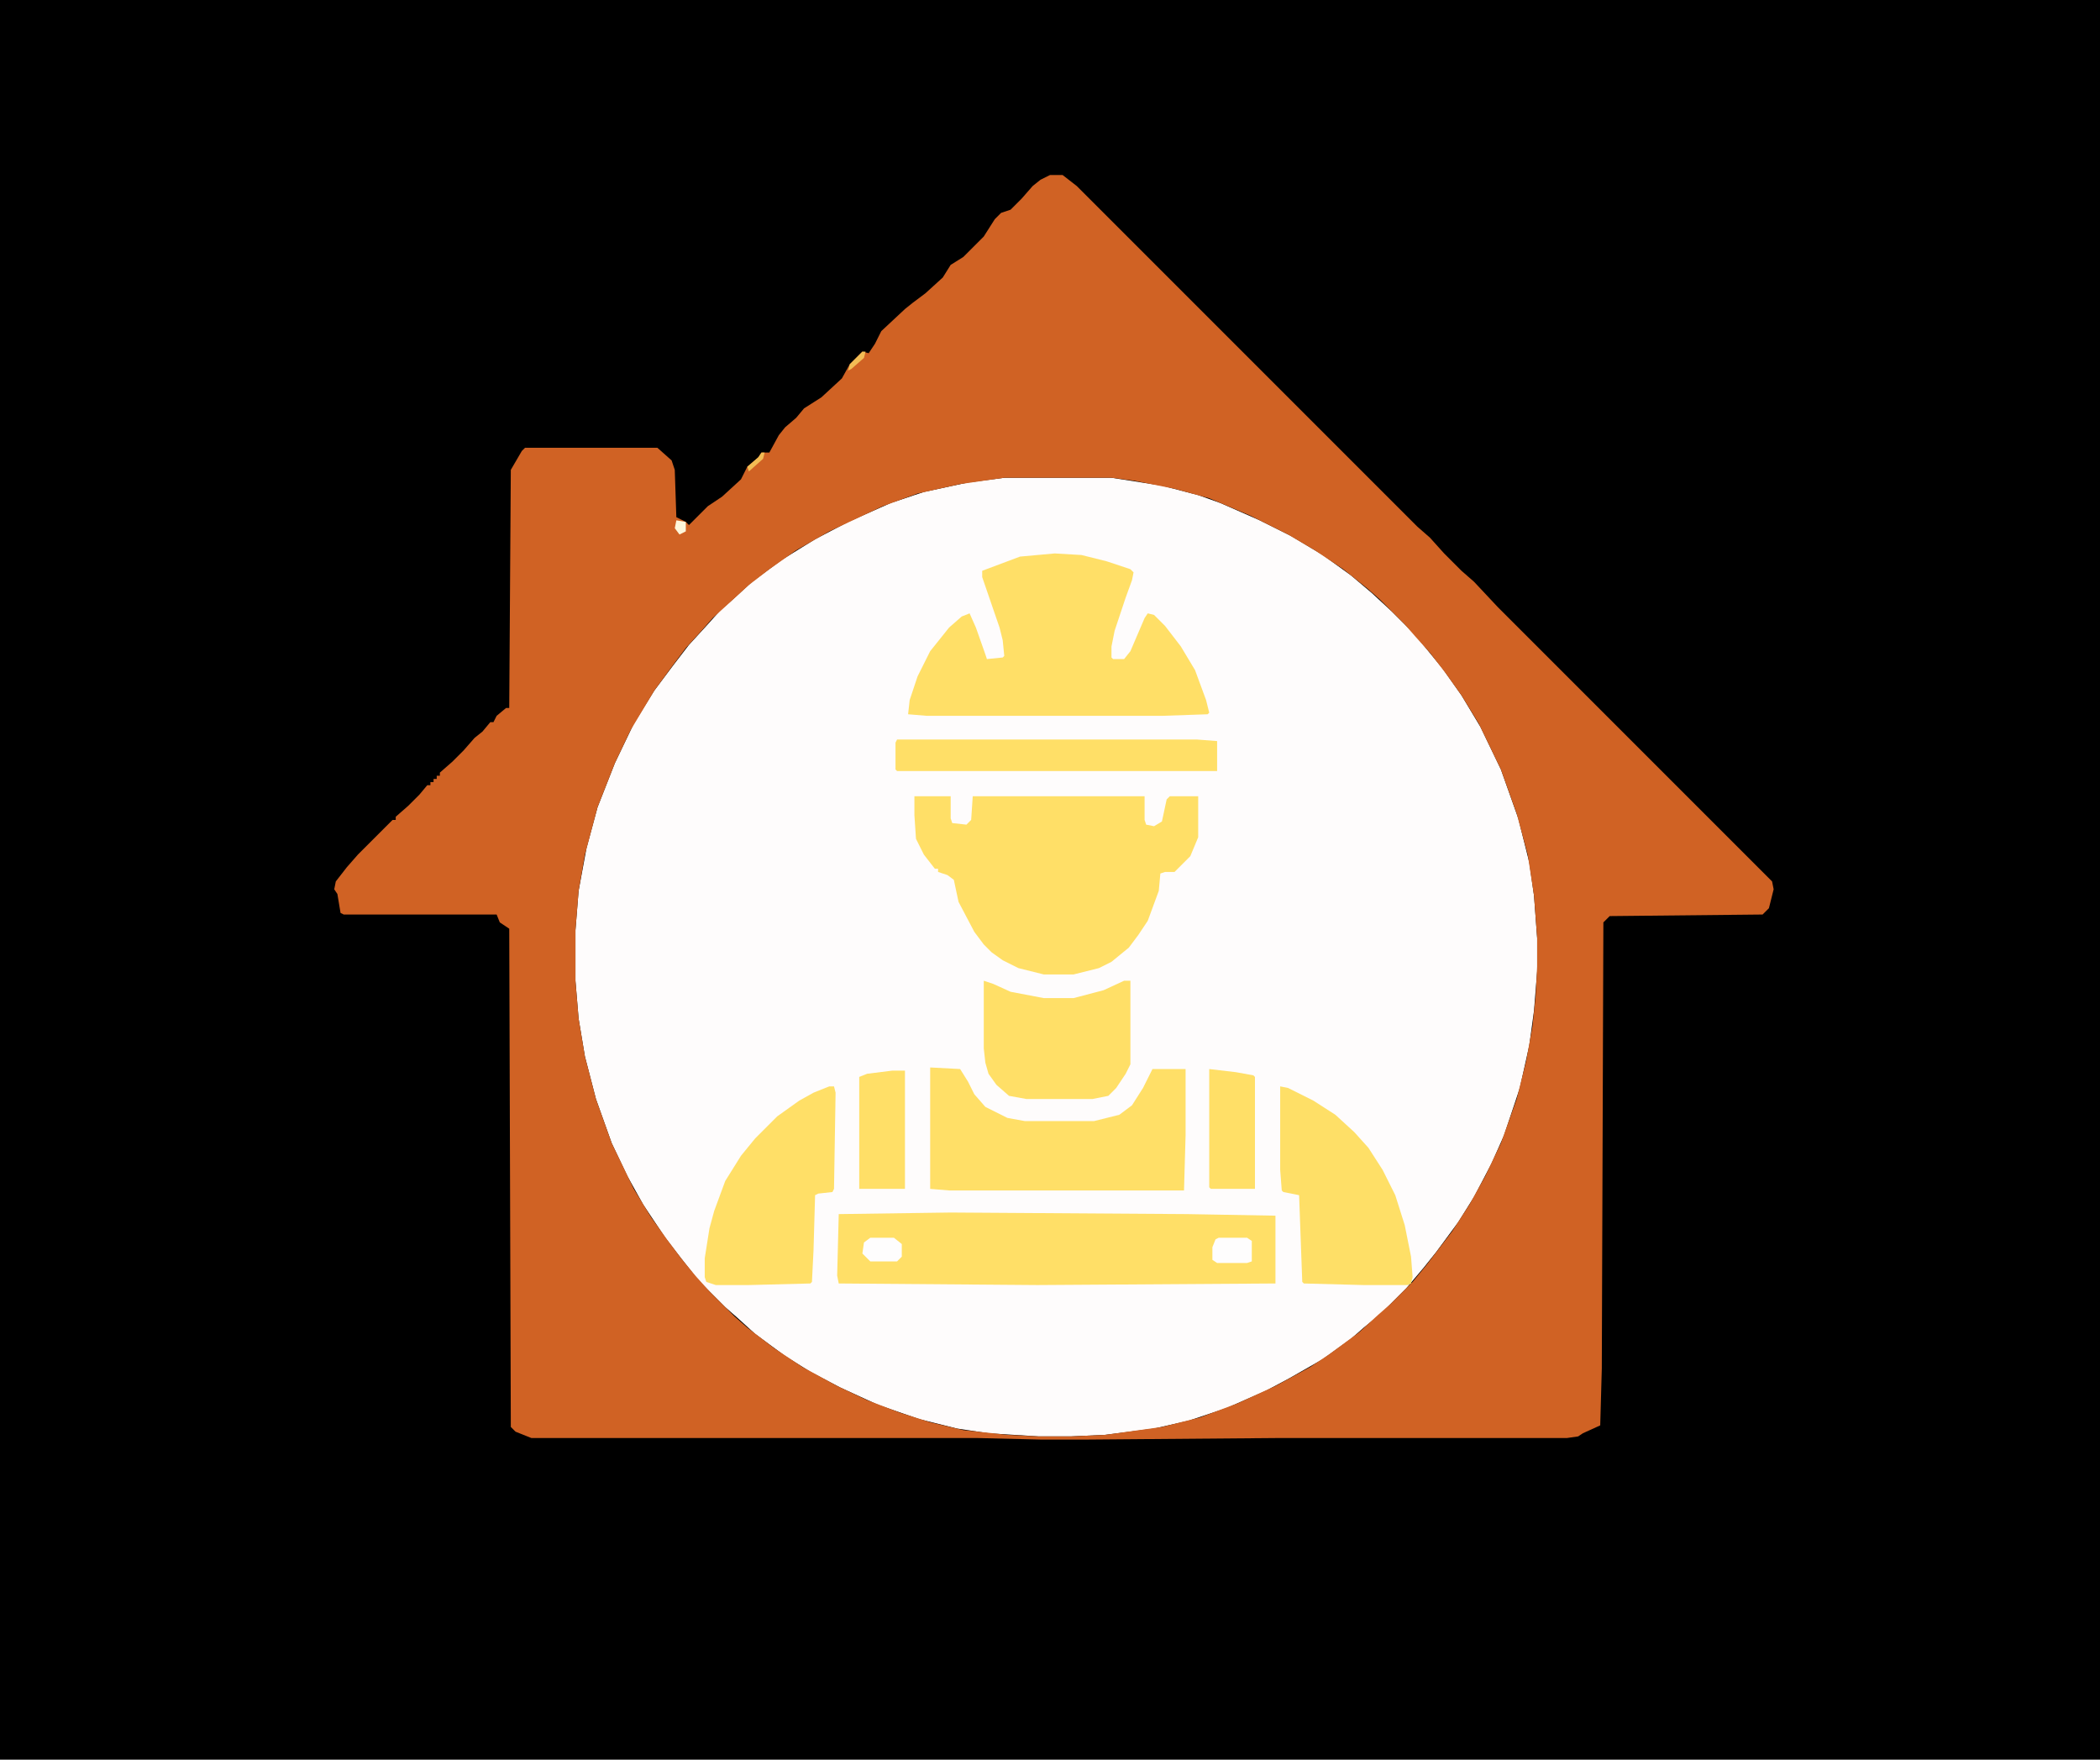 <?xml version="1.0" encoding="UTF-8"?>
<svg version="1.1" viewBox="0 0 1332 1116" width="333" height="279" xmlns="http://www.w3.org/2000/svg">
<path transform="translate(0)" d="m0 0h1332v1116h-1332z"/>
<path transform="translate(637,303)" d="m0 0h68l32 5 23 6 14 5 25 11 20 10 20 12 18 13 13 11 13 12 14 14 18 22 12 17 12 20 13 27 11 31 7 28 3 21 2 27v21l-2 25-3 22-6 27-10 30-8 18-11 21-10 16-14 19-8 10-11 13-16 16-11 9-8 7-18 13-21 12-15 8-25 11-24 8-22 5-31 4-22 1h-20l-32-2-20-3-24-6-26-9-24-11-19-10-16-10-19-14-11-10-8-7-17-17-11-14-10-13-14-21-10-18-10-21-10-28-7-27-4-24-2-24v-32l2-25 5-27 7-26 11-28 12-25 13-21 12-16 10-13 11-12 9-10 8-7 12-11 19-14 21-13 21-11 27-12 21-7 28-6z" fill="#FEFCFC"/>
<path transform="translate(666,111)" d="m0 0h8l9 7 216 216 8 7 9 10 11 11 8 7 15 16 174 174 1 5-3 12-4 4-97 1-4 4-1 283-1 36-11 5-3 2-7 1h-181l-123 1h-30l-41-1h-282l-10-4-3-3-1-316-6-4-2-5h-97l-2-1-2-12-2-3 1-5 7-9 7-8 22-22h2v-2l8-7 7-7 5-6h2v-2h2v-2h2v-2h2v-2l8-7 7-7 7-8 5-4 5-6h2l2-4 6-5h2l1-151 7-12 2-2h84l9 8 2 6 1 30 6 3 2 2 12-12 9-6 12-11 4-8 7-6 2-3h5l6-11 4-5 7-6 5-6 11-7 13-12 5-9 8-8 4 1 4-6 4-8 15-14 5-4 8-6 11-10 5-8 8-5 13-13 7-11 4-4 6-2 7-7 7-8 5-4zm-29 192-28 4-27 6-22 8-34 16-21 12-17 12-13 10-12 11-11 10-7 8-10 11-9 12-11 15-15 25-10 21-11 28-8 30-4 23-2 25v32l2 24 4 24 7 27 10 28 14 29 11 18 10 14 9 12 9 11 9 10 16 16 8 7 17 13 18 12 22 12 19 9 21 8 19 6 21 5 28 3 20 1h20l22-1 36-5 24-6 24-9 24-11 22-12 12-8 19-14 12-11 8-7 14-14 9-11 16-21 11-17 10-18 10-21 10-28 6-24 4-22 2-19 1-19v-18l-2-27-4-26-7-26-10-28-14-29-11-18-10-14-10-13-9-10-7-8-16-16-8-7-15-12-18-12-17-10-24-12-26-11-22-6-25-5-15-2z" fill="#D06224"/>
<path transform="translate(580,505)" d="m0 0h23v14l1 3 9 1 3-3 1-15h109v15l1 3 5 1 5-3 3-14 2-2h18v26l-5 12-10 10h-6l-3 1-1 11-7 19-6 9-6 8-11 9-8 4-16 4h-19l-16-4-10-5-7-5-5-5-6-8-10-19-3-14-4-3-6-2v-2h-2l-7-9-5-10-1-15z" fill="#FFDF67"/>
<path transform="translate(669,351)" d="m0 0 17 1 16 4 15 5 2 2-1 5-4 11-7 21-2 10v7l1 1h7l4-5 9-21 2-3 4 1 7 7 10 13 9 15 7 19 2 8-1 1-29 1h-149l-12-1 1-9 5-15 8-16 12-15 8-7 5-2 4 9 6 17 1 3 10-1 1-1-1-10-2-8-11-32v-4l24-9z" fill="#FFDF67"/>
<path transform="translate(603,769)" d="m0 0 150 1 56 1v43l-151 1-126-1-1-5 1-39z" fill="#FFDF67"/>
<path transform="translate(590,677)" d="m0 0 19 1 5 8 4 8 7 8 14 7 11 2h44l16-4 8-6 7-11 6-12h21v42l-1 35h-149l-12-1z" fill="#FFDF67"/>
<path transform="translate(812,689)" d="m0 0 5 1 16 8 14 9 12 11 9 10 9 14 8 16 6 19 4 20 1 13-1 4-2 1h-28l-38-1-1-1-2-55-10-2-1-1-1-13z" fill="#FEDF67"/>
<path transform="translate(526,689)" d="m0 0h3l1 4-1 61-1 2-9 1-2 1-1 35-1 20-1 1-39 1h-21l-6-2-1-3v-12l3-19 3-11 7-19 10-16 9-11 14-14 14-10 9-5z" fill="#FFDF67"/>
<path transform="translate(624,622)" d="m0 0 6 2 11 5 21 4h19l19-5 13-6h4v53l-3 6-6 9-5 5-10 2h-42l-11-2-8-7-5-7-2-7-1-9z" fill="#FFDF67"/>
<path transform="translate(569,469)" d="m0 0h190l13 1v19h-203l-1-1v-17z" fill="#FFDF67"/>
<path transform="translate(767,678)" d="m0 0 17 2 11 2 1 1v71h-28l-1-1z" fill="#FFDF67"/>
<path transform="translate(566,679)" d="m0 0h8v75h-29v-71l5-2z" fill="#FFDF67"/>
<path transform="translate(773,785)" d="m0 0h18l3 2v13l-3 1h-19l-3-2v-8l2-5z" fill="#FEFDFD"/>
<path transform="translate(552,785)" d="m0 0h15l5 4v8l-3 3h-17l-5-5 1-7z" fill="#FEFDFD"/>
<path transform="translate(429,330)" d="m0 0 6 1v6l-4 2-3-4z" fill="#FEF6DA"/>
<path transform="translate(547,223)" d="m0 0h2l-1 4-8 7-2 1 1-4z" fill="#F2BD55"/>
<path transform="translate(483,287)" d="m0 0h2l-1 4-9 8-1-3 7-6z" fill="#F2BC54"/>
</svg>
